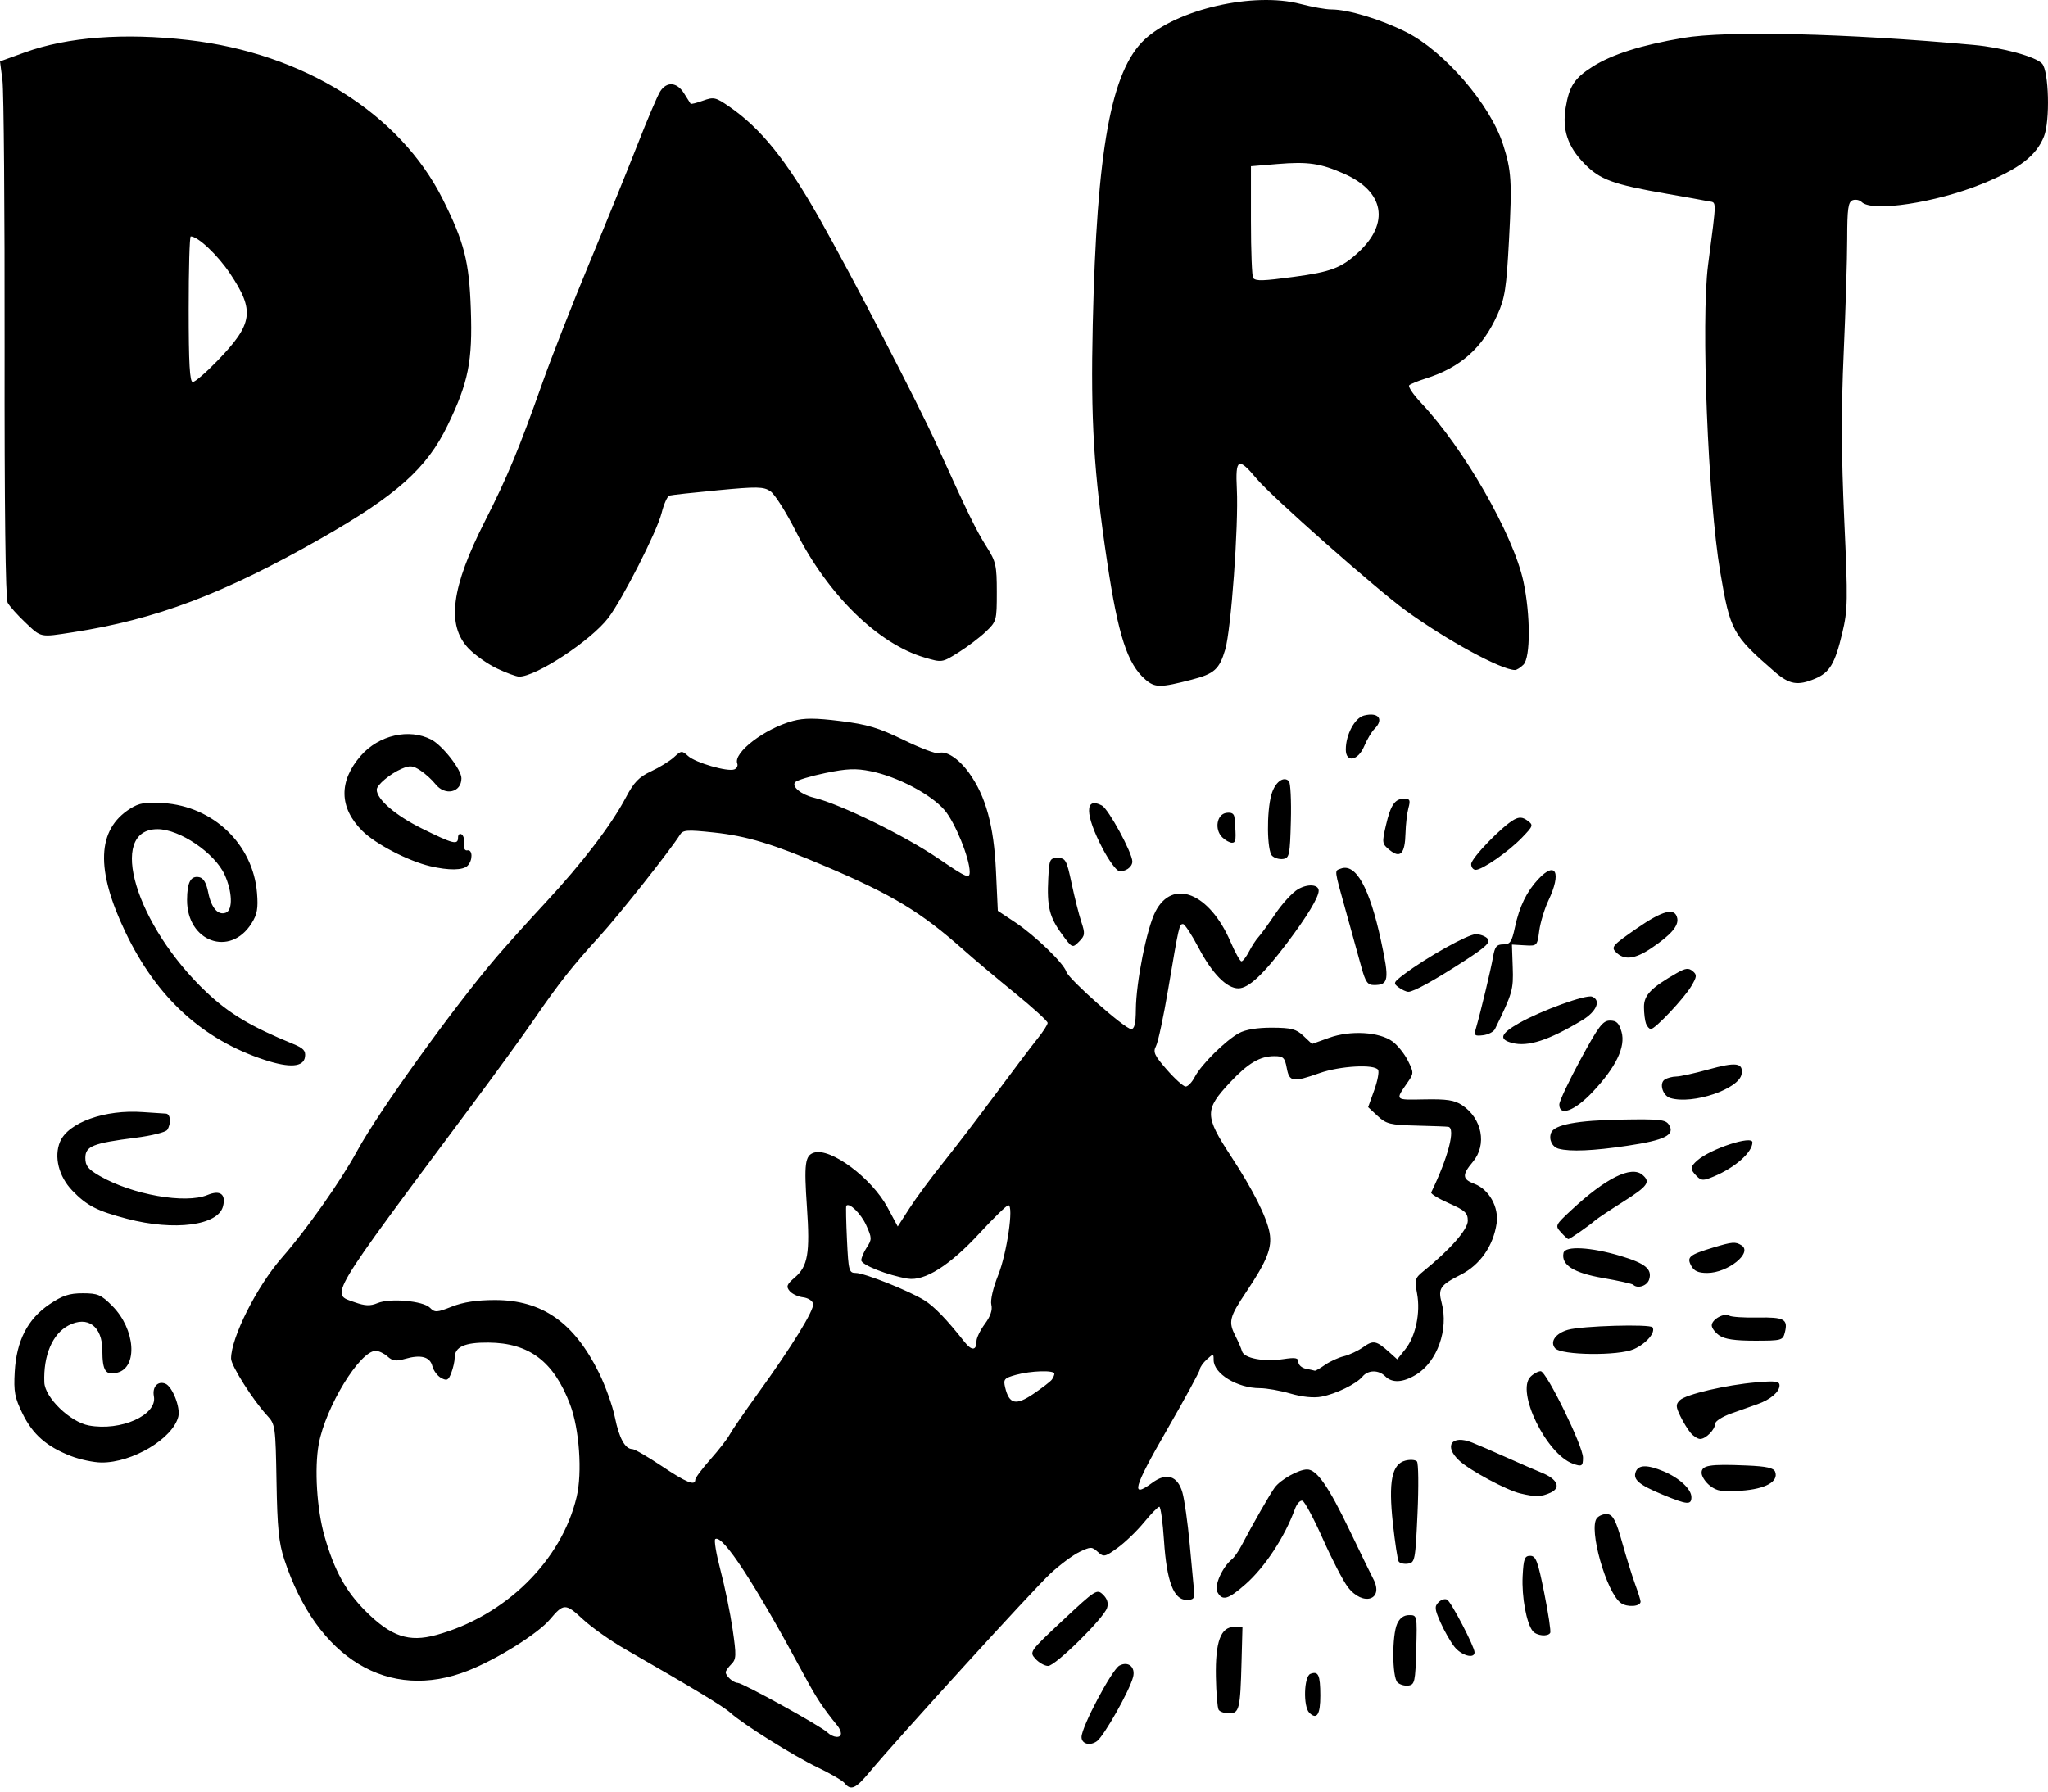 <?xml version="1.0" encoding="UTF-8" standalone="no"?>
<!-- Created with Inkscape (http://www.inkscape.org/) -->

<svg
   width="160mm"
   height="140mm"
   viewBox="0 0 160 140"
   version="1.1"
   id="svg1"
   xml:space="preserve"
   xmlns="http://www.w3.org/2000/svg"
   xmlns:svg="http://www.w3.org/2000/svg"><defs
     id="defs1" /><g
     id="layer1"><path
       style="fill:#000000;stroke-width:1"
       d="m 65.988,139.342 c -0.168,-0.202 -1.104,-0.749 -2.081,-1.216 -1.879,-0.898 -5.895,-3.412 -6.85,-4.289 -0.522,-0.479 -2.89,-1.911 -8.225,-4.972 -1.133,-0.65 -2.62,-1.703 -3.304,-2.34 -1.34,-1.247 -1.497,-1.246 -2.56,0.017 -0.931,1.107 -4.114,3.101 -6.387,4.002 -6.209,2.461 -11.813,-0.923 -14.371,-8.681 -0.43,-1.303 -0.546,-2.463 -0.607,-6.078 -0.074,-4.32 -0.098,-4.491 -0.722,-5.162 -1.099,-1.18 -2.829,-3.907 -2.829,-4.459 0,-1.647 2.017,-5.65 3.972,-7.884 1.945,-2.223 4.589,-5.974 5.875,-8.337 1.684,-3.093 7.534,-11.232 10.92,-15.195 0.734,-0.859 2.452,-2.765 3.816,-4.235 2.867,-3.089 5.122,-6.041 6.255,-8.185 0.639,-1.21 1.027,-1.612 1.985,-2.059 0.655,-0.305 1.458,-0.801 1.784,-1.102 0.564,-0.52 0.618,-0.524 1.098,-0.089 0.581,0.525 3.08,1.25 3.61,1.046 0.196,-0.075 0.3,-0.284 0.231,-0.464 -0.324,-0.845 2.141,-2.729 4.351,-3.324 0.878,-0.236 1.748,-0.234 3.706,0.009 2.101,0.261 2.984,0.525 4.937,1.476 1.308,0.637 2.531,1.101 2.716,1.03 0.592,-0.227 1.588,0.418 2.408,1.559 1.299,1.808 1.928,4.107 2.093,7.64 l 0.145,3.122 1.35,0.897 c 1.554,1.032 3.79,3.19 4.004,3.866 0.186,0.586 4.586,4.479 5.062,4.479 0.257,0 0.361,-0.427 0.369,-1.522 0.017,-2.15 0.854,-6.348 1.528,-7.657 1.347,-2.618 4.225,-1.459 5.87,2.363 0.36,0.837 0.743,1.522 0.851,1.522 0.108,0 0.376,-0.346 0.594,-0.769 0.219,-0.423 0.549,-0.93 0.735,-1.127 0.185,-0.197 0.778,-1.013 1.318,-1.814 0.539,-0.801 1.333,-1.664 1.763,-1.918 0.762,-0.45 1.624,-0.391 1.624,0.111 0,0.511 -0.902,2.005 -2.452,4.062 -1.873,2.486 -3.019,3.557 -3.815,3.567 -0.911,0.011 -2.05,-1.148 -3.109,-3.162 -0.538,-1.023 -1.088,-1.86 -1.223,-1.86 -0.293,0 -0.318,0.11 -1.159,5.089 -0.362,2.144 -0.79,4.143 -0.95,4.443 -0.25,0.467 -0.129,0.73 0.848,1.847 0.626,0.717 1.285,1.308 1.463,1.315 0.178,0.007 0.502,-0.333 0.72,-0.754 0.498,-0.963 2.409,-2.855 3.456,-3.421 0.514,-0.278 1.423,-0.427 2.575,-0.423 1.507,0.006 1.885,0.104 2.453,0.639 l 0.672,0.631 1.333,-0.479 c 1.665,-0.599 3.923,-0.469 4.956,0.286 0.394,0.288 0.935,0.961 1.201,1.496 0.471,0.946 0.47,0.992 -0.023,1.704 -0.982,1.417 -1.027,1.372 1.318,1.327 1.74,-0.033 2.345,0.059 2.934,0.448 1.575,1.042 1.968,3.098 0.847,4.431 -0.858,1.02 -0.834,1.359 0.119,1.719 1.146,0.433 1.928,1.823 1.738,3.092 -0.264,1.769 -1.295,3.245 -2.8,4.008 -1.615,0.819 -1.793,1.081 -1.495,2.198 0.555,2.081 -0.342,4.606 -1.994,5.613 -1.029,0.628 -1.871,0.673 -2.413,0.131 -0.516,-0.516 -1.338,-0.507 -1.775,0.019 -0.481,0.579 -2.074,1.358 -3.217,1.572 -0.604,0.113 -1.496,0.023 -2.411,-0.243 -0.799,-0.232 -1.873,-0.422 -2.388,-0.422 -1.766,0 -3.616,-1.128 -3.616,-2.205 0,-0.508 -0.017,-0.509 -0.529,-0.045 -0.291,0.264 -0.535,0.61 -0.543,0.769 -0.007,0.159 -1.18,2.315 -2.605,4.79 -2.6,4.514 -2.829,5.349 -1.121,4.086 1.114,-0.824 1.977,-0.553 2.355,0.739 0.161,0.549 0.418,2.369 0.572,4.043 0.154,1.674 0.31,3.342 0.347,3.706 0.056,0.547 -0.047,0.662 -0.592,0.662 -1.003,0 -1.552,-1.443 -1.761,-4.624 -0.096,-1.461 -0.261,-2.656 -0.367,-2.656 -0.106,0 -0.642,0.548 -1.192,1.219 -0.549,0.67 -1.476,1.565 -2.06,1.988 -1.002,0.726 -1.089,0.744 -1.554,0.323 -0.461,-0.418 -0.551,-0.418 -1.427,3e-5 -0.514,0.245 -1.543,1.01 -2.286,1.701 -1.313,1.22 -12.003,12.957 -14.101,15.483 -1.1,1.324 -1.468,1.491 -1.966,0.89 z m -0.289,-3.879 c 0,-0.152 -0.117,-0.42 -0.261,-0.596 -1.149,-1.409 -1.655,-2.177 -2.649,-4.026 -3.832,-7.121 -6.323,-10.936 -6.906,-10.576 -0.113,0.07 0.07,1.167 0.406,2.439 0.336,1.272 0.762,3.346 0.946,4.608 0.301,2.062 0.291,2.34 -0.101,2.732 -0.24,0.24 -0.437,0.523 -0.437,0.629 0,0.297 0.6,0.828 0.934,0.828 0.378,0 6.477,3.369 6.998,3.866 0.456,0.434 1.068,0.488 1.068,0.093 z m -31.633,-7.694 c 5.406,-1.481 9.804,-5.803 10.983,-10.795 0.452,-1.91 0.212,-5.314 -0.508,-7.216 -1.275,-3.368 -3.188,-4.819 -6.39,-4.845 -1.858,-0.015 -2.629,0.335 -2.629,1.192 0,0.264 -0.118,0.79 -0.262,1.169 -0.223,0.587 -0.341,0.648 -0.791,0.407 -0.291,-0.156 -0.601,-0.571 -0.689,-0.922 -0.186,-0.741 -0.907,-0.93 -2.159,-0.566 -0.678,0.197 -0.96,0.156 -1.344,-0.192 -0.268,-0.242 -0.684,-0.441 -0.926,-0.441 -1.237,0 -3.913,4.379 -4.448,7.28 -0.351,1.901 -0.15,5.107 0.451,7.209 0.768,2.685 1.664,4.314 3.232,5.873 1.972,1.961 3.356,2.427 5.482,1.845 z m 20.251,-12.14 c 0,-0.141 0.531,-0.854 1.18,-1.584 0.649,-0.731 1.323,-1.598 1.499,-1.928 0.176,-0.33 1.163,-1.769 2.195,-3.197 2.682,-3.714 4.427,-6.547 4.334,-7.038 -0.044,-0.235 -0.395,-0.46 -0.787,-0.506 -0.388,-0.045 -0.86,-0.267 -1.048,-0.494 -0.289,-0.348 -0.225,-0.512 0.409,-1.057 1.015,-0.873 1.191,-1.894 0.944,-5.489 -0.234,-3.406 -0.152,-4.042 0.548,-4.264 1.297,-0.412 4.518,1.991 5.753,4.291 l 0.792,1.477 0.919,-1.427 c 0.505,-0.785 1.683,-2.38 2.617,-3.544 0.934,-1.165 2.801,-3.607 4.149,-5.427 1.347,-1.82 2.805,-3.748 3.238,-4.284 0.434,-0.536 0.788,-1.088 0.788,-1.226 0,-0.138 -1.152,-1.188 -2.56,-2.334 -1.408,-1.146 -3.203,-2.655 -3.989,-3.354 -3.34,-2.971 -5.549,-4.31 -10.79,-6.542 -4.128,-1.758 -6.16,-2.373 -8.736,-2.648 -2.085,-0.222 -2.415,-0.201 -2.647,0.173 -0.72,1.163 -4.761,6.271 -6.255,7.906 -2.146,2.349 -3.194,3.676 -5.121,6.485 -0.849,1.238 -3.052,4.275 -4.895,6.75 -11.397,15.301 -11.052,14.72 -9.146,15.393 0.823,0.291 1.213,0.305 1.788,0.067 0.975,-0.404 3.555,-0.177 4.093,0.361 0.386,0.386 0.532,0.378 1.717,-0.089 0.888,-0.35 1.945,-0.511 3.361,-0.511 3.689,0 6.181,1.745 8.129,5.691 0.503,1.019 1.062,2.58 1.242,3.469 0.332,1.639 0.797,2.487 1.363,2.487 0.172,0 1.199,0.594 2.284,1.32 1.936,1.296 2.633,1.58 2.633,1.071 z m 27.857,-7.818 c 0.107,-0.146 0.196,-0.354 0.199,-0.463 0.006,-0.292 -1.825,-0.239 -2.998,0.087 -0.927,0.257 -1.002,0.345 -0.846,0.991 0.315,1.309 0.839,1.425 2.215,0.489 0.679,-0.462 1.323,-0.959 1.43,-1.104 z m 21.339,-1.153 c 0.386,-0.27 1.053,-0.576 1.481,-0.679 0.428,-0.104 1.112,-0.426 1.52,-0.717 0.777,-0.554 1.013,-0.507 2.027,0.405 l 0.619,0.556 0.629,-0.787 c 0.809,-1.012 1.198,-2.854 0.92,-4.353 -0.198,-1.068 -0.158,-1.217 0.466,-1.721 2.09,-1.686 3.497,-3.281 3.497,-3.967 0,-0.615 -0.209,-0.809 -1.476,-1.369 -0.812,-0.359 -1.434,-0.74 -1.383,-0.846 1.327,-2.744 1.919,-5.017 1.337,-5.128 -0.109,-0.021 -1.227,-0.063 -2.485,-0.094 -2.058,-0.051 -2.361,-0.125 -3.033,-0.749 l -0.747,-0.692 0.475,-1.32 c 0.261,-0.726 0.398,-1.444 0.304,-1.596 -0.284,-0.459 -2.967,-0.31 -4.571,0.253 -2.103,0.739 -2.36,0.699 -2.566,-0.397 -0.153,-0.815 -0.27,-0.927 -0.969,-0.927 -1.126,0 -2.059,0.552 -3.458,2.049 -2.005,2.143 -1.999,2.612 0.079,5.784 1.702,2.599 2.773,4.723 3.005,5.959 0.219,1.166 -0.187,2.197 -1.824,4.638 -1.325,1.976 -1.41,2.328 -0.834,3.454 0.211,0.412 0.44,0.943 0.508,1.179 0.16,0.55 1.697,0.842 3.224,0.613 0.962,-0.144 1.179,-0.102 1.179,0.232 0,0.225 0.268,0.46 0.596,0.523 0.328,0.063 0.637,0.131 0.687,0.151 0.05,0.02 0.408,-0.185 0.794,-0.455 z m -27.225,-1.856 c 0,-0.254 0.295,-0.862 0.656,-1.351 0.438,-0.594 0.606,-1.089 0.505,-1.491 -0.088,-0.352 0.132,-1.311 0.53,-2.306 0.689,-1.722 1.235,-5.478 0.796,-5.474 -0.13,0.001 -1.141,0.985 -2.247,2.186 -2.319,2.519 -4.298,3.769 -5.619,3.55 -1.548,-0.256 -3.621,-1.077 -3.621,-1.433 0,-0.194 0.195,-0.65 0.433,-1.014 0.404,-0.616 0.4,-0.734 -0.047,-1.727 -0.409,-0.907 -1.333,-1.807 -1.558,-1.519 -0.038,0.048 -0.013,1.249 0.054,2.669 0.115,2.419 0.158,2.581 0.687,2.582 0.67,0.001 4.144,1.384 5.353,2.132 0.775,0.479 1.74,1.479 3.144,3.257 0.559,0.709 0.936,0.685 0.936,-0.06 z M 75.758,68.133 c 0,-1.055 -1.144,-3.871 -1.961,-4.825 -1.064,-1.243 -3.684,-2.623 -5.78,-3.044 -1.159,-0.233 -1.848,-0.205 -3.527,0.142 -1.148,0.237 -2.209,0.556 -2.358,0.708 -0.324,0.33 0.445,0.975 1.449,1.217 2.045,0.491 7.1,2.965 9.753,4.773 2.19,1.492 2.424,1.591 2.424,1.029 z m 8.736,67.606 c 0,-0.796 2.372,-5.271 2.961,-5.586 0.691,-0.37 1.27,0.116 1.067,0.894 -0.286,1.095 -2.274,4.619 -2.831,5.019 -0.54,0.388 -1.197,0.209 -1.197,-0.327 z m 17.792,-1.903 c -0.484,-0.484 -0.416,-2.842 0.087,-3.036 0.625,-0.24 0.77,0.076 0.777,1.686 0.006,1.496 -0.277,1.937 -0.864,1.349 z m -7.08,-0.229 c -0.095,-0.153 -0.191,-1.315 -0.214,-2.581 -0.05,-2.728 0.374,-3.89 1.418,-3.89 h 0.658 l -0.074,2.779 c -0.097,3.642 -0.178,3.971 -0.974,3.971 -0.353,0 -0.719,-0.125 -0.813,-0.279 z m 13.969,-2.146 c -0.419,-0.419 -0.434,-3.67 -0.021,-4.577 0.204,-0.447 0.519,-0.674 0.936,-0.674 0.626,0 0.628,0.013 0.553,2.713 -0.069,2.487 -0.12,2.72 -0.608,2.79 -0.293,0.042 -0.68,-0.071 -0.86,-0.251 z m -28.274,-1.831 c -0.495,-0.547 -0.482,-0.566 2.143,-3.023 2.555,-2.392 2.657,-2.457 3.132,-1.995 0.327,0.317 0.432,0.662 0.315,1.03 -0.258,0.813 -4.039,4.538 -4.607,4.538 -0.267,0 -0.709,-0.248 -0.983,-0.55 z m 32.722,-0.951 c -0.306,-0.389 -0.794,-1.245 -1.085,-1.903 -0.459,-1.037 -0.479,-1.245 -0.15,-1.574 0.208,-0.208 0.512,-0.296 0.675,-0.195 0.329,0.203 2.137,3.679 2.137,4.108 0,0.54 -1.034,0.255 -1.577,-0.436 z m 6.129,-1.215 c -0.494,-0.596 -0.878,-2.673 -0.795,-4.3 0.07,-1.364 0.153,-1.587 0.593,-1.587 0.44,0 0.595,0.41 1.096,2.912 0.321,1.602 0.53,3.001 0.465,3.11 -0.19,0.316 -1.056,0.23 -1.36,-0.136 z m 6.885,-2.198 c -1.134,-0.794 -2.557,-5.817 -1.88,-6.633 0.178,-0.214 0.56,-0.354 0.85,-0.31 0.414,0.062 0.654,0.532 1.12,2.197 0.326,1.165 0.784,2.639 1.018,3.276 0.234,0.637 0.426,1.249 0.426,1.359 0,0.389 -1.031,0.464 -1.534,0.112 z m -31.531,-0.863 c -0.262,-0.49 0.387,-1.947 1.141,-2.56 0.179,-0.146 0.512,-0.622 0.741,-1.059 0.873,-1.669 2.213,-4.012 2.594,-4.537 0.453,-0.624 1.875,-1.419 2.537,-1.419 0.752,0 1.666,1.311 3.323,4.765 0.873,1.82 1.698,3.516 1.835,3.769 0.89,1.654 -0.792,2.21 -1.979,0.654 -0.366,-0.479 -1.242,-2.169 -1.947,-3.755 -0.705,-1.586 -1.424,-2.931 -1.597,-2.989 -0.173,-0.058 -0.437,0.232 -0.587,0.644 -0.789,2.175 -2.344,4.544 -3.857,5.876 -1.373,1.209 -1.817,1.332 -2.203,0.61 z m 14.165,-2.384 c -0.085,-0.138 -0.288,-1.475 -0.451,-2.97 -0.357,-3.284 -0.085,-4.646 0.983,-4.914 0.369,-0.093 0.771,-0.064 0.893,0.064 0.122,0.128 0.143,1.959 0.047,4.07 -0.167,3.665 -0.201,3.842 -0.746,3.92 -0.314,0.045 -0.641,-0.032 -0.726,-0.17 z m 20.622,-5.225 c -1.857,-0.771 -2.334,-1.177 -2.1,-1.787 0.212,-0.553 0.902,-0.564 2.17,-0.034 1.234,0.516 2.179,1.391 2.179,2.019 0,0.627 -0.331,0.598 -2.249,-0.198 z m -11.131,-0.096 c -1.074,-0.257 -3.932,-1.795 -4.756,-2.558 -1.236,-1.146 -0.597,-2.05 1,-1.415 0.471,0.187 1.689,0.714 2.709,1.172 1.019,0.457 2.245,0.989 2.723,1.182 1.242,0.501 1.543,1.177 0.695,1.564 -0.731,0.333 -1.168,0.343 -2.371,0.055 z m 14.828,-0.6 c -0.36,-0.283 -0.654,-0.736 -0.654,-1.007 0,-0.594 0.622,-0.695 3.524,-0.573 1.539,0.065 2.107,0.189 2.221,0.485 0.295,0.768 -0.744,1.352 -2.642,1.484 -1.499,0.105 -1.902,0.04 -2.449,-0.389 z m -10.713,-1.721 c -2.071,-0.751 -4.454,-5.646 -3.307,-6.793 0.238,-0.238 0.597,-0.433 0.796,-0.433 0.447,0 3.305,5.841 3.305,6.754 0,0.671 -0.093,0.726 -0.794,0.472 z M 5.527,113.775 c -1.894,-0.74 -2.972,-1.688 -3.766,-3.312 -0.611,-1.248 -0.698,-1.714 -0.61,-3.264 0.137,-2.432 1.01,-4.13 2.712,-5.278 1.018,-0.686 1.545,-0.86 2.601,-0.86 1.179,0 1.434,0.109 2.313,0.993 1.795,1.804 2.016,4.8 0.384,5.21 -0.916,0.23 -1.16,-0.137 -1.165,-1.75 -0.006,-1.877 -1.144,-2.718 -2.635,-1.946 -1.259,0.651 -1.981,2.347 -1.898,4.458 0.047,1.188 2.018,3.093 3.48,3.365 2.498,0.463 5.359,-0.819 5.08,-2.277 -0.14,-0.732 0.296,-1.219 0.888,-0.992 0.548,0.21 1.2,1.858 1.02,2.577 -0.432,1.722 -3.604,3.613 -6.015,3.586 -0.613,-0.007 -1.688,-0.236 -2.388,-0.51 z M 132.089,111.981 c -0.22,-0.255 -0.587,-0.851 -0.815,-1.324 -0.358,-0.742 -0.364,-0.913 -0.042,-1.235 0.464,-0.464 3.62,-1.201 6.005,-1.403 1.474,-0.125 1.787,-0.082 1.787,0.243 0,0.504 -0.708,1.107 -1.721,1.463 -0.437,0.154 -1.36,0.481 -2.052,0.727 -0.692,0.246 -1.257,0.608 -1.257,0.804 0,0.451 -0.725,1.188 -1.169,1.188 -0.185,0 -0.517,-0.208 -0.736,-0.463 z m -10.601,-6.63 c -0.42,-0.506 0.043,-1.163 1.012,-1.438 1.095,-0.311 6.437,-0.464 6.607,-0.19 0.249,0.403 -0.487,1.264 -1.453,1.7 -1.204,0.543 -5.699,0.49 -6.166,-0.072 z m 12.83,-0.996 c -0.324,-0.227 -0.588,-0.58 -0.588,-0.785 0,-0.468 0.969,-1.007 1.368,-0.761 0.164,0.101 1.168,0.168 2.231,0.147 2.066,-0.039 2.373,0.129 2.113,1.164 -0.156,0.621 -0.251,0.647 -2.348,0.647 -1.55,0 -2.357,-0.12 -2.774,-0.412 z m -6.726,-3.961 c -0.076,-0.076 -1.138,-0.312 -2.36,-0.525 -2.298,-0.4 -3.278,-1.024 -3.084,-1.961 0.118,-0.57 2.138,-0.462 4.466,0.238 1.939,0.583 2.48,1.032 2.223,1.844 -0.157,0.495 -0.91,0.739 -1.245,0.404 z m 4.532,-1.484 c -0.365,-0.681 -0.156,-0.854 1.721,-1.423 1.49,-0.452 1.739,-0.472 2.211,-0.172 0.9,0.571 -1.069,2.159 -2.678,2.159 -0.7,0 -1.032,-0.149 -1.253,-0.563 z m -10.176,-2.616 c -0.471,-0.52 -0.453,-0.558 0.819,-1.741 2.677,-2.489 4.665,-3.479 5.535,-2.757 0.678,0.562 0.447,0.887 -1.503,2.118 -1.038,0.655 -2.021,1.31 -2.184,1.456 -0.435,0.387 -1.965,1.456 -2.085,1.456 -0.056,0 -0.319,-0.239 -0.583,-0.532 z M 9.93,95.24 C 7.575,94.623 6.778,94.213 5.643,93.031 4.588,91.933 4.201,90.384 4.691,89.219 c 0.633,-1.505 3.513,-2.535 6.477,-2.316 0.801,0.059 1.605,0.112 1.787,0.118 0.369,0.012 0.436,0.759 0.113,1.267 -0.115,0.181 -1.215,0.458 -2.445,0.614 -3.371,0.429 -3.956,0.663 -3.956,1.58 0,0.619 0.212,0.885 1.125,1.411 2.547,1.468 6.691,2.201 8.414,1.488 0.99,-0.41 1.458,-0.073 1.219,0.879 -0.377,1.502 -3.798,1.949 -7.495,0.98 z M 132.554,91.907 c -0.528,-0.528 -0.519,-0.729 0.05,-1.229 1.041,-0.913 4.302,-1.984 4.302,-1.413 0,0.778 -1.349,1.972 -3.013,2.668 -0.823,0.344 -0.972,0.341 -1.339,-0.026 z m -10.78,-2.142 c -0.512,-0.135 -0.794,-0.723 -0.596,-1.24 0.246,-0.641 2.026,-0.977 5.503,-1.037 2.981,-0.052 3.444,-0.002 3.701,0.399 0.511,0.796 -0.301,1.207 -3.251,1.646 -2.672,0.397 -4.444,0.474 -5.357,0.232 z m 0.048,-3.462 c 0.002,-0.255 0.747,-1.833 1.654,-3.507 1.416,-2.612 1.743,-3.044 2.302,-3.044 0.511,0 0.706,0.19 0.904,0.879 0.335,1.168 -0.438,2.773 -2.265,4.705 -1.399,1.48 -2.604,1.929 -2.596,0.968 z m 8.678,-0.496 c -0.605,-0.18 -0.901,-1.159 -0.438,-1.452 0.198,-0.125 0.6,-0.229 0.894,-0.232 0.294,-0.002 1.415,-0.248 2.49,-0.546 2.185,-0.606 2.744,-0.533 2.619,0.338 -0.168,1.178 -3.805,2.414 -5.565,1.892 z M 20.697,82.832 C 15.821,81.232 12.258,77.972 9.812,72.87 7.454,67.952 7.57,64.829 10.173,63.189 c 0.704,-0.444 1.179,-0.524 2.583,-0.434 3.91,0.249 7.014,3.224 7.323,7.021 0.099,1.212 0.015,1.677 -0.429,2.382 -1.675,2.66 -5.048,1.431 -5.036,-1.834 0.005,-1.384 0.283,-1.907 0.946,-1.78 0.336,0.065 0.558,0.44 0.707,1.194 0.24,1.213 0.768,1.817 1.383,1.581 0.551,-0.211 0.503,-1.64 -0.099,-2.966 -0.768,-1.692 -3.517,-3.558 -5.241,-3.558 -3.973,0 -1.707,7.524 3.844,12.76 1.757,1.657 3.48,2.684 6.748,4.021 0.81,0.332 0.995,0.534 0.926,1.015 -0.113,0.794 -1.189,0.876 -3.13,0.24 z m 97.434,-1.337 c -1.07,-0.281 -0.91,-0.723 0.563,-1.555 1.738,-0.983 5.211,-2.241 5.684,-2.059 0.728,0.279 0.355,1.168 -0.774,1.846 -2.618,1.572 -4.235,2.094 -5.473,1.769 z m -2.826,-1.126 c 0.38,-1.316 1.175,-4.635 1.337,-5.58 0.141,-0.82 0.279,-0.993 0.798,-0.993 0.54,0 0.668,-0.187 0.915,-1.337 0.347,-1.619 0.914,-2.788 1.822,-3.759 1.369,-1.464 1.828,-0.515 0.8,1.654 -0.31,0.655 -0.636,1.727 -0.724,2.382 -0.158,1.184 -0.165,1.191 -1.146,1.133 l -0.987,-0.058 0.062,1.778 c 0.061,1.749 -0.017,2.019 -1.386,4.823 -0.107,0.218 -0.526,0.436 -0.932,0.484 -0.661,0.078 -0.719,0.023 -0.56,-0.529 z m 13.291,-0.374 c -0.088,-0.23 -0.161,-0.82 -0.161,-1.31 0,-0.926 0.556,-1.501 2.564,-2.648 0.681,-0.389 0.919,-0.419 1.239,-0.154 0.349,0.289 0.336,0.429 -0.103,1.173 -0.562,0.953 -2.825,3.357 -3.159,3.357 -0.12,0 -0.291,-0.188 -0.379,-0.419 z m -19.327,-2.839 c -0.44,-0.322 -0.41,-0.393 0.413,-1.014 1.775,-1.339 4.996,-3.14 5.614,-3.14 0.349,0 0.766,0.16 0.928,0.355 0.233,0.28 -0.135,0.634 -1.754,1.687 -2.349,1.527 -4.032,2.459 -4.443,2.459 -0.156,0 -0.497,-0.156 -0.758,-0.346 z m -2.908,-1.573 c -0.211,-0.764 -0.75,-2.711 -1.199,-4.326 -0.952,-3.43 -0.922,-3.186 -0.419,-3.38 1.174,-0.451 2.249,1.473 3.149,5.634 0.665,3.074 0.604,3.462 -0.547,3.462 -0.5,0 -0.666,-0.233 -0.984,-1.39 z m 19.895,-1.168 c -0.41,-0.41 -0.302,-0.536 1.598,-1.854 2.067,-1.434 3.016,-1.672 3.183,-0.797 0.112,0.59 -0.505,1.301 -2.015,2.319 -1.293,0.873 -2.125,0.972 -2.766,0.331 z M 82.946,72.975 c -0.961,-1.307 -1.164,-2.145 -1.05,-4.34 0.077,-1.495 0.121,-1.588 0.743,-1.588 0.609,0 0.694,0.157 1.081,1.985 0.231,1.092 0.573,2.445 0.759,3.007 0.306,0.923 0.288,1.072 -0.183,1.543 -0.519,0.519 -0.526,0.516 -1.351,-0.606 z m 4.459,-4.925 c -0.218,-0.051 -0.786,-0.834 -1.261,-1.739 -1.392,-2.651 -1.416,-4.092 -0.057,-3.365 0.519,0.278 2.377,3.699 2.377,4.376 0,0.442 -0.579,0.84 -1.059,0.728 z m -53.797,-0.363 c -1.718,-0.405 -4.272,-1.733 -5.298,-2.754 -1.824,-1.817 -1.864,-3.894 -0.111,-5.89 1.409,-1.605 3.765,-2.142 5.487,-1.252 0.881,0.456 2.364,2.351 2.364,3.021 0,1.121 -1.283,1.411 -2.032,0.459 -0.265,-0.337 -0.795,-0.818 -1.178,-1.068 -0.587,-0.384 -0.814,-0.405 -1.456,-0.131 -0.897,0.383 -1.952,1.266 -1.952,1.634 0,0.752 1.463,2.013 3.516,3.03 2.478,1.228 2.837,1.317 2.837,0.705 0,-0.227 0.125,-0.336 0.277,-0.241 0.153,0.094 0.242,0.429 0.199,0.744 -0.048,0.347 0.051,0.546 0.252,0.506 0.422,-0.084 0.432,0.786 0.013,1.204 -0.361,0.361 -1.473,0.373 -2.919,0.032 z M 114.935,67.524 c 0,-0.464 2.441,-2.987 3.371,-3.485 0.394,-0.211 0.653,-0.189 1.027,0.086 0.478,0.352 0.459,0.41 -0.427,1.33 -1.058,1.099 -3.097,2.516 -3.619,2.516 -0.193,0 -0.352,-0.202 -0.352,-0.448 z M 99.38,66.871 c -0.399,-0.399 -0.435,-3.399 -0.056,-4.762 0.27,-0.972 0.943,-1.498 1.371,-1.071 0.126,0.126 0.196,1.53 0.154,3.119 -0.07,2.664 -0.117,2.895 -0.608,2.966 -0.293,0.042 -0.68,-0.071 -0.86,-0.251 z m 9.191,-0.442 c -0.599,-0.485 -0.612,-0.564 -0.301,-1.91 0.376,-1.628 0.701,-2.105 1.434,-2.105 0.447,0 0.498,0.111 0.33,0.728 -0.109,0.4 -0.212,1.288 -0.229,1.972 -0.041,1.603 -0.402,1.988 -1.234,1.315 z m -13.088,-1.004 c -0.622,-0.622 -0.421,-1.798 0.326,-1.904 0.42,-0.06 0.608,0.058 0.637,0.397 0.145,1.681 0.119,1.938 -0.194,1.938 -0.186,0 -0.532,-0.194 -0.769,-0.43 z M 105.141,58.567 c 0,-1.162 0.703,-2.473 1.423,-2.654 1.132,-0.284 1.577,0.286 0.817,1.046 -0.224,0.224 -0.583,0.828 -0.798,1.342 -0.482,1.153 -1.443,1.33 -1.443,0.265 z M 89.479,53.094 C 88.078,51.887 87.355,49.658 86.493,43.884 85.449,36.891 85.202,32.804 85.372,25.354 85.684,11.674 86.805,5.524 89.432,3.08 c 2.547,-2.369 8.517,-3.728 12.173,-2.77 0.895,0.234 1.971,0.426 2.393,0.426 1.322,0 3.846,0.761 5.848,1.763 2.977,1.49 6.567,5.65 7.575,8.776 0.661,2.052 0.715,2.904 0.471,7.461 -0.204,3.803 -0.321,4.56 -0.904,5.857 -1.173,2.607 -2.896,4.135 -5.626,4.993 -0.582,0.183 -1.151,0.416 -1.263,0.518 -0.112,0.102 0.305,0.724 0.926,1.382 3.333,3.529 7.206,10.291 7.991,13.954 0.559,2.607 0.561,5.942 0.003,6.5 -0.229,0.229 -0.525,0.416 -0.659,0.416 -1.074,0 -5.344,-2.328 -8.55,-4.66 -2.331,-1.696 -10.464,-8.886 -11.632,-10.284 -1.443,-1.726 -1.672,-1.604 -1.549,0.824 0.142,2.811 -0.45,10.981 -0.908,12.521 -0.457,1.54 -0.848,1.892 -2.598,2.347 -2.49,0.646 -2.886,0.645 -3.645,-0.008 z M 101.085,21.635 c 2.895,-0.388 3.713,-0.699 5.025,-1.908 2.486,-2.291 2.044,-4.756 -1.101,-6.149 -1.848,-0.818 -2.824,-0.961 -5.207,-0.763 l -2.072,0.173 v 4.286 c 0,2.357 0.079,4.365 0.176,4.462 0.24,0.24 0.76,0.223 3.179,-0.101 z m 37.542,30.843 c -3.283,-2.856 -3.451,-3.165 -4.237,-7.8 -0.953,-5.619 -1.507,-19.627 -0.949,-23.956 0.693,-5.375 0.694,-4.855 -0.007,-5.001 -0.347,-0.072 -1.762,-0.327 -3.146,-0.566 -4.286,-0.741 -5.3,-1.112 -6.539,-2.396 -1.283,-1.33 -1.713,-2.633 -1.431,-4.346 0.277,-1.683 0.685,-2.307 2.099,-3.204 1.516,-0.962 3.798,-1.687 7.066,-2.244 3.445,-0.587 12.75,-0.364 22.712,0.545 2.248,0.205 4.852,0.918 5.345,1.463 0.53,0.586 0.63,4.477 0.146,5.689 -0.604,1.511 -1.92,2.523 -4.822,3.704 -3.637,1.481 -8.608,2.232 -9.417,1.423 -0.165,-0.165 -0.487,-0.228 -0.715,-0.141 -0.341,0.131 -0.416,0.669 -0.419,3.013 -0.002,1.57 -0.126,5.594 -0.275,8.942 -0.197,4.422 -0.185,7.978 0.044,12.991 0.29,6.35 0.278,7.06 -0.153,8.868 -0.574,2.41 -0.982,3.092 -2.138,3.576 -1.354,0.566 -2.002,0.451 -3.164,-0.56 z M 38.83,52.239 c -0.728,-0.344 -1.728,-1.048 -2.221,-1.564 -1.744,-1.822 -1.366,-4.753 1.288,-9.975 1.747,-3.437 2.647,-5.606 4.503,-10.846 0.696,-1.965 2.33,-6.135 3.631,-9.265 1.301,-3.13 2.995,-7.299 3.765,-9.265 0.77,-1.965 1.568,-3.842 1.775,-4.169 0.508,-0.807 1.313,-0.75 1.865,0.132 0.25,0.4 0.483,0.769 0.516,0.818 0.033,0.05 0.469,-0.057 0.968,-0.238 0.844,-0.305 0.99,-0.271 2.071,0.477 2.456,1.699 4.442,4.165 7.016,8.71 2.515,4.439 7.731,14.504 9.209,17.767 2.395,5.289 3.05,6.629 3.868,7.919 0.72,1.136 0.791,1.451 0.791,3.526 0,2.226 -0.02,2.298 -0.86,3.099 -0.473,0.451 -1.435,1.18 -2.138,1.62 -1.277,0.8 -1.278,0.8 -2.647,0.397 -3.636,-1.069 -7.556,-4.911 -10.045,-9.844 -0.761,-1.508 -1.659,-2.927 -1.996,-3.152 -0.539,-0.361 -1.028,-0.37 -4.103,-0.078 -1.92,0.182 -3.623,0.369 -3.785,0.416 -0.162,0.047 -0.437,0.661 -0.613,1.365 -0.355,1.427 -3.055,6.738 -4.164,8.192 -1.358,1.78 -5.662,4.613 -6.975,4.591 -0.218,-0.004 -0.993,-0.289 -1.721,-0.633 z M 1.977,48.64 C 1.363,48.061 0.742,47.365 0.597,47.094 0.429,46.779 0.343,39.611 0.359,27.176 0.372,16.492 0.297,7.086 0.192,6.273 L 0,4.796 1.944,4.092 C 5.28,2.886 9.694,2.552 14.719,3.128 23.705,4.158 31.241,8.873 34.586,15.56 c 1.688,3.374 2.069,4.867 2.198,8.616 0.14,4.061 -0.187,5.696 -1.806,9.046 -1.633,3.377 -3.987,5.481 -9.913,8.859 -7.58,4.322 -12.897,6.331 -19.395,7.331 -2.57,0.396 -2.424,0.426 -3.693,-0.771 z M 16.977,28.2 c 2.801,-2.898 2.947,-3.912 0.987,-6.838 -0.968,-1.446 -2.5,-2.89 -3.064,-2.89 -0.088,0 -0.16,2.561 -0.159,5.691 7.12e-4,4.256 0.081,5.691 0.319,5.691 0.175,3e-5 1.038,-0.744 1.917,-1.654 z"
       id="path1" /></g></svg>
